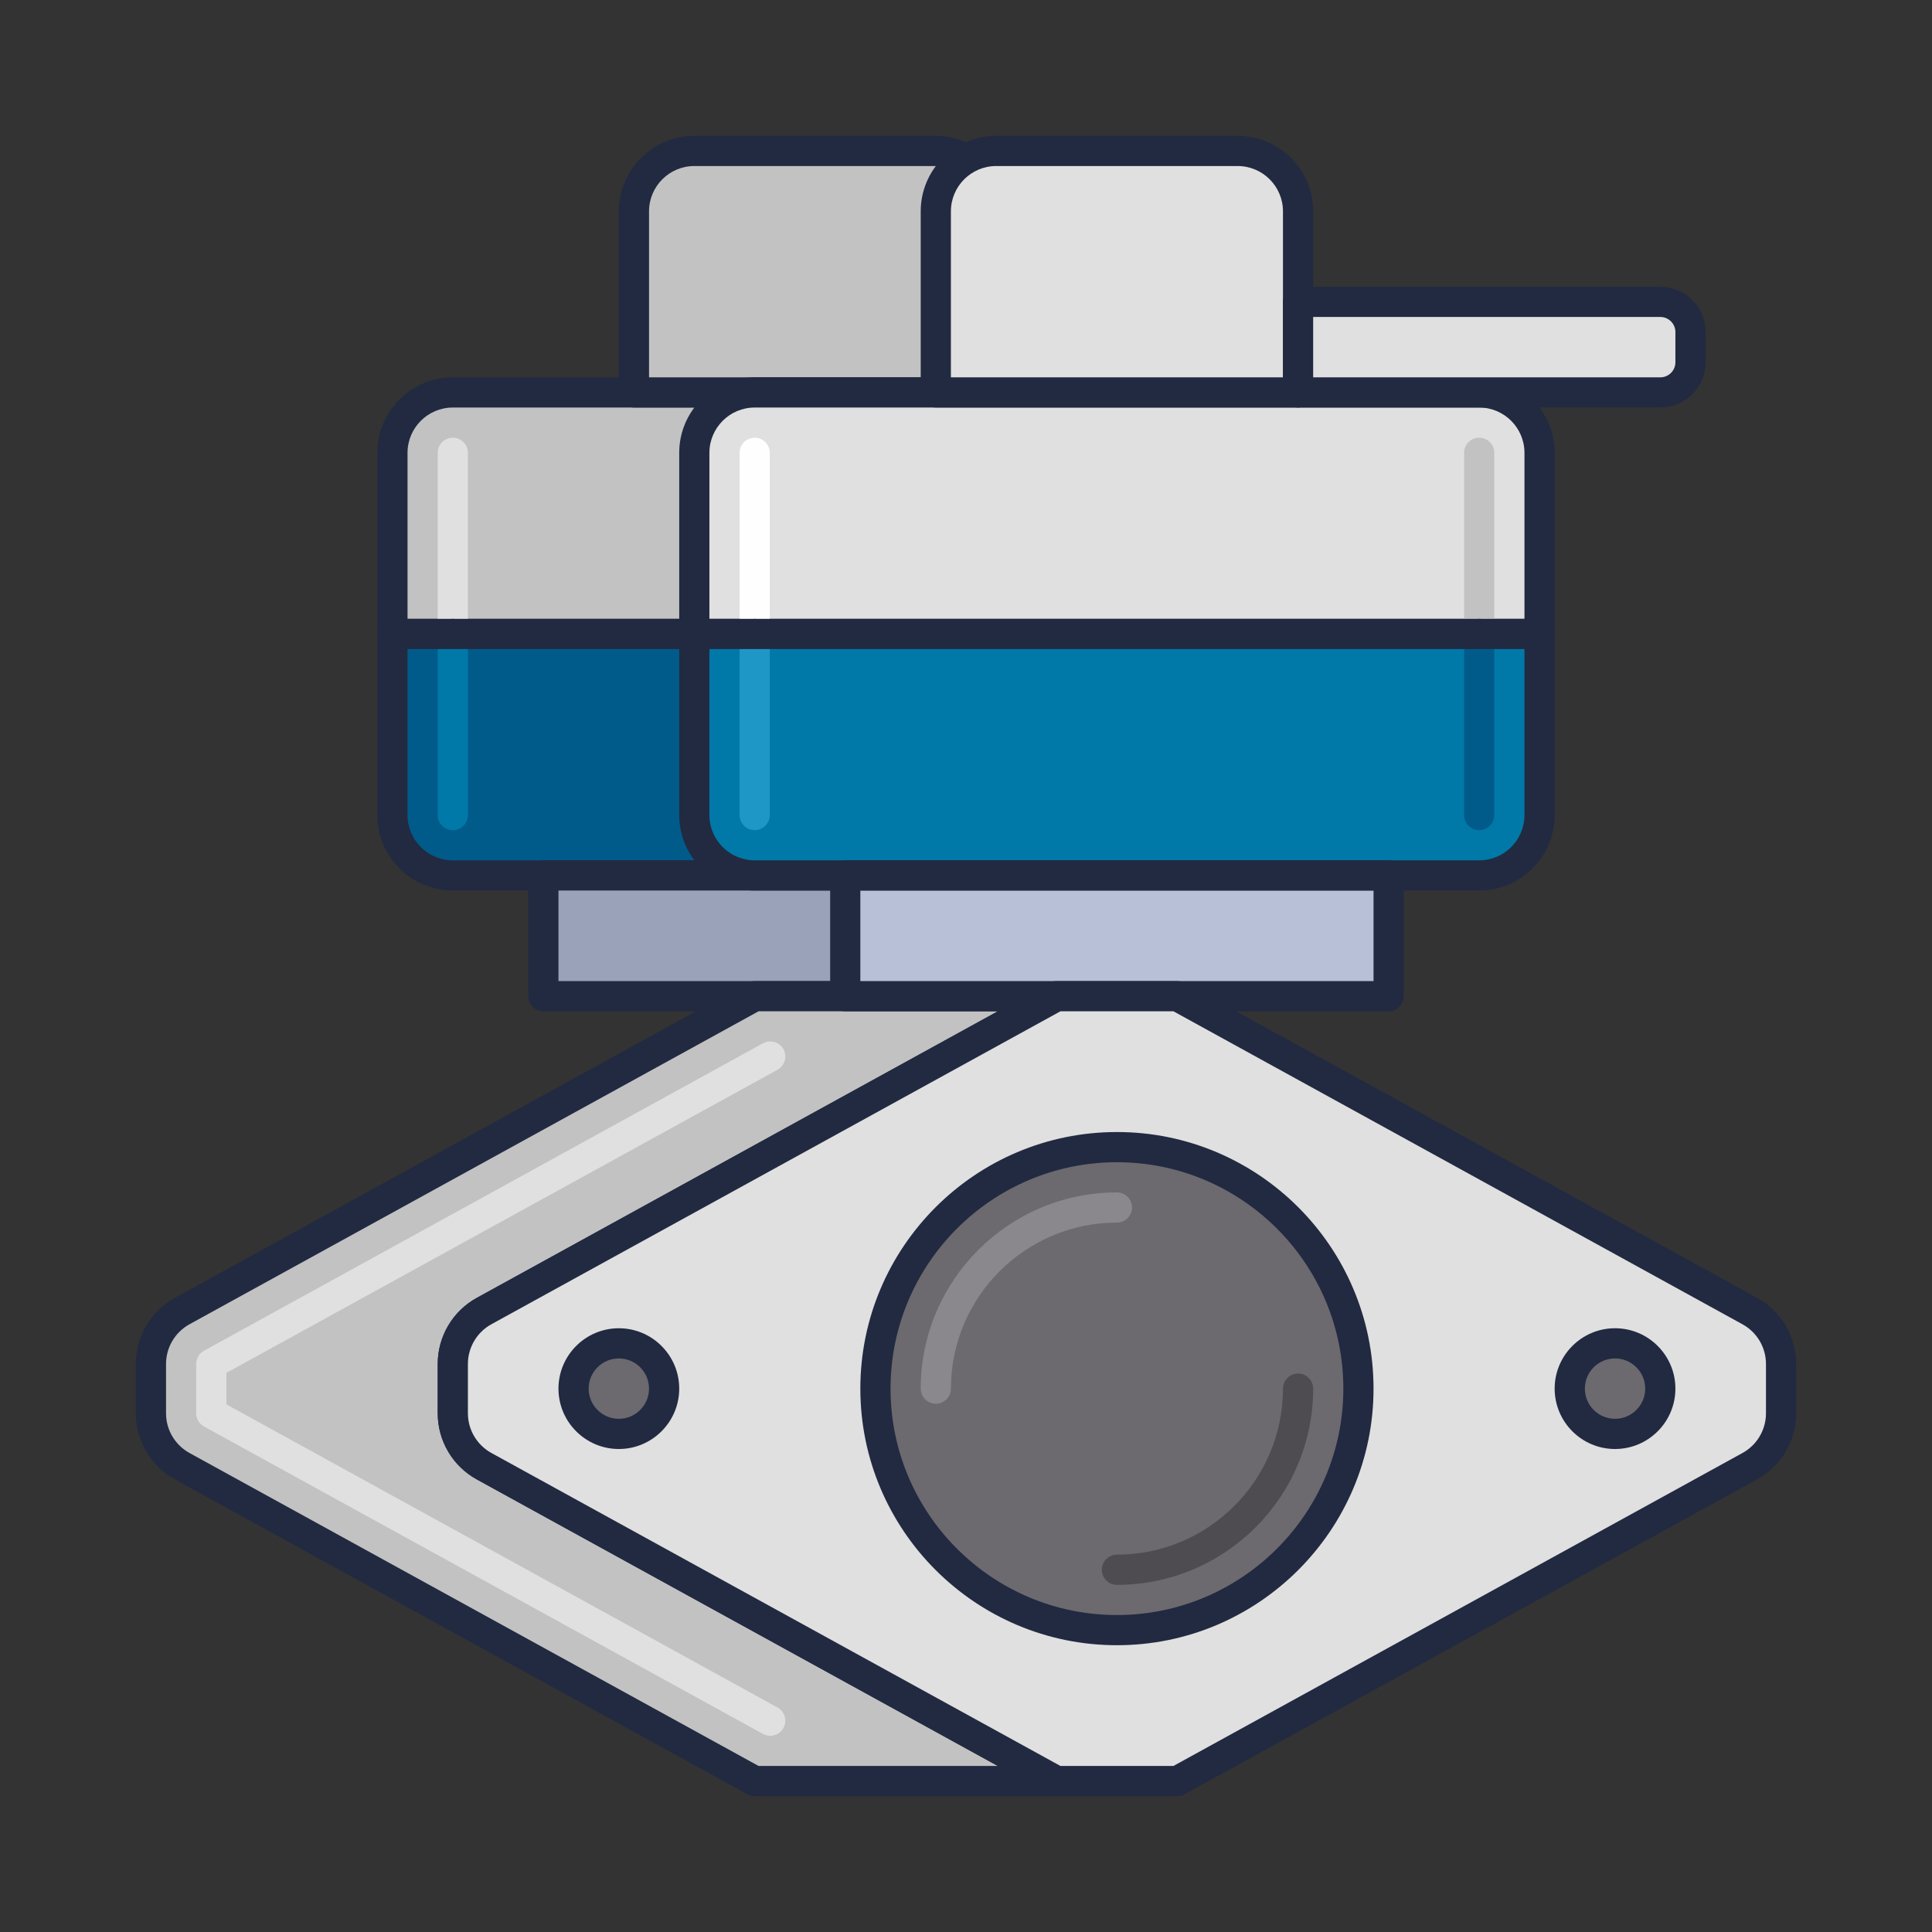 <svg id="Icon_Set" enable-background="new 0 0 64 64" height="512" viewBox="0 0 64 64" width="512" xmlns="http://www.w3.org/2000/svg"><rect x="0" y="0" width="64" height="64" fill="#333333" stroke="none"/><path d="m41 21h-28v-6c0-1.105.895-2 2-2h24c1.105 0 2 .895 2 2z" fill="#c2c2c2"/><path d="m41 21.5h-28c-.276 0-.5-.224-.5-.5v-6c0-1.378 1.121-2.5 2.5-2.5h24c1.379 0 2.5 1.122 2.5 2.5v6c0 .276-.224.5-.5.5zm-27.5-1h27v-5.5c0-.827-.673-1.5-1.5-1.5h-24c-.827 0-1.5.673-1.5 1.5z" fill="#212a41"/><path d="m15 21.5c-.276 0-.5-.224-.5-.5v-6c0-.276.224-.5.5-.5s.5.224.5.5v6c0 .276-.224.5-.5.5z" fill="#e0e0e0"/><path d="m39 29h-24c-1.105 0-2-.895-2-2v-6h28v6c0 1.105-.895 2-2 2z" fill="#005b8a"/><path d="m15 27.5c-.276 0-.5-.224-.5-.5v-6c0-.276.224-.5.5-.5s.5.224.5.5v6c0 .276-.224.5-.5.5z" fill="#0079a8"/><path d="m39 29.5h-24c-1.379 0-2.5-1.122-2.5-2.5v-6c0-.276.224-.5.5-.5h28c.276 0 .5.224.5.5v6c0 1.378-1.121 2.5-2.5 2.5zm-25.5-8v5.5c0 .827.673 1.5 1.5 1.5h24c.827 0 1.5-.673 1.5-1.5v-5.5z" fill="#212a41"/><path d="m18 29h18v4h-18z" fill="#99a2b9"/><path d="m36 33.5h-18c-.276 0-.5-.224-.5-.5v-4c0-.276.224-.5.5-.5h18c.276 0 .5.224.5.5v4c0 .276-.224.5-.5.5zm-17.5-1h17v-3h-17z" fill="#212a41"/><path d="m33 13h-12v-6c0-1.105.895-2 2-2h8c1.105 0 2 .895 2 2z" fill="#c2c2c2"/><path d="m33 13.5h-12c-.276 0-.5-.224-.5-.5v-6c0-1.378 1.121-2.5 2.5-2.5h8c1.379 0 2.5 1.122 2.5 2.5v6c0 .276-.224.5-.5.5zm-11.5-1h11v-5.5c0-.827-.673-1.5-1.5-1.5h-8c-.827 0-1.5.673-1.5 1.5z" fill="#212a41"/><path d="m15 45.183v1.635c0 .729.397 1.401 1.036 1.752l18.964 10.43h-10l-18.964-10.43c-.639-.352-1.036-1.023-1.036-1.753v-1.635c0-.729.397-1.401 1.036-1.752l18.964-10.43h10l-18.964 10.43c-.639.352-1.036 1.023-1.036 1.753z" fill="#c2c2c2"/><path d="m35 59.5h-10c-.084 0-.167-.021-.241-.062l-18.964-10.43c-.799-.44-1.295-1.279-1.295-2.191v-1.635c0-.912.496-1.751 1.295-2.19l18.964-10.43c.074-.041.157-.062.241-.062h10c.229 0 .428.155.484.375.057.221-.043.453-.243.562l-18.964 10.43c-.479.264-.777.768-.777 1.314v1.635c0 .547.298 1.05.777 1.314l18.964 10.43c.2.11.3.341.243.562-.056.223-.255.378-.484.378zm-9.871-1h7.925l-17.259-9.492c-.799-.439-1.295-1.279-1.295-2.19v-1.635c0-.912.496-1.751 1.295-2.19l17.259-9.493h-7.925l-18.852 10.368c-.479.264-.777.768-.777 1.315v1.635c0 .547.298 1.05.777 1.314z" fill="#212a41"/><path d="m25.514 57.5c-.082 0-.164-.02-.241-.062l-18.514-10.183c-.159-.088-.259-.255-.259-.438v-1.635c0-.182.1-.35.259-.438l18.514-10.183c.242-.132.545-.047.68.197.133.242.045.546-.197.679l-18.256 10.041v1.044l18.255 10.04c.242.133.33.437.197.679-.092.165-.263.259-.438.259z" fill="#e0e0e0"/><path d="m51 21h-28v-6c0-1.105.895-2 2-2h24c1.105 0 2 .895 2 2z" fill="#e0e0e0"/><path d="m51 21.5h-28c-.276 0-.5-.224-.5-.5v-6c0-1.378 1.121-2.5 2.5-2.5h24c1.379 0 2.5 1.122 2.5 2.5v6c0 .276-.224.5-.5.5zm-27.5-1h27v-5.5c0-.827-.673-1.5-1.5-1.5h-24c-.827 0-1.5.673-1.5 1.5z" fill="#212a41"/><path d="m49 29h-24c-1.105 0-2-.895-2-2v-6h28v6c0 1.105-.895 2-2 2z" fill="#0079a8"/><path d="m28 29h18v4h-18z" fill="#b7c0d7"/><path d="m46 33.5h-18c-.276 0-.5-.224-.5-.5v-4c0-.276.224-.5.5-.5h18c.276 0 .5.224.5.5v4c0 .276-.224.5-.5.5zm-17.5-1h17v-3h-17z" fill="#212a41"/><path d="m43 13h-12v-6c0-1.105.895-2 2-2h8c1.105 0 2 .895 2 2z" fill="#e0e0e0"/><path d="m43 13.5h-12c-.276 0-.5-.224-.5-.5v-6c0-1.378 1.121-2.5 2.5-2.5h8c1.379 0 2.5 1.122 2.5 2.5v6c0 .276-.224.5-.5.5zm-11.5-1h11v-5.5c0-.827-.673-1.5-1.5-1.5h-8c-.827 0-1.5.673-1.5 1.5z" fill="#212a41"/><path d="m59 45.183v1.635c0 .729-.397 1.401-1.036 1.752l-18.964 10.43h-4l-18.964-10.43c-.639-.352-1.036-1.023-1.036-1.753v-1.635c0-.729.397-1.401 1.036-1.752l18.964-10.43h4l18.964 10.43c.639.352 1.036 1.023 1.036 1.753z" fill="#e0e0e0"/><path d="m39 59.5h-4c-.084 0-.167-.021-.241-.062l-18.964-10.43c-.799-.439-1.295-1.279-1.295-2.19v-1.635c0-.912.496-1.751 1.295-2.19l18.964-10.43c.074-.042.157-.063.241-.063h4c.084 0 .167.021.241.062l18.964 10.43c.799.439 1.295 1.279 1.295 2.19v1.635c0 .912-.496 1.751-1.295 2.19l-18.964 10.43c-.074.042-.157.063-.241.063zm-3.871-1h3.742l18.852-10.368c.479-.264.777-.768.777-1.314v-1.635c0-.547-.298-1.05-.777-1.314l-18.852-10.369h-3.742l-18.852 10.368c-.479.264-.777.768-.777 1.314v1.635c0 .547.298 1.05.777 1.314z" fill="#212a41"/><circle cx="37" cy="46" fill="#6c696f" r="8"/><path d="m37 54.5c-4.687 0-8.5-3.813-8.5-8.5s3.813-8.5 8.5-8.5 8.5 3.813 8.5 8.5-3.813 8.5-8.5 8.5zm0-16c-4.136 0-7.5 3.364-7.5 7.5s3.364 7.5 7.5 7.5 7.5-3.364 7.5-7.5-3.364-7.5-7.5-7.5z" fill="#212a41"/><path d="m55 13h-12v-3h12c.552 0 1 .448 1 1v1c0 .552-.448 1-1 1z" fill="#e0e0e0"/><path d="m55 13.5h-12c-.276 0-.5-.224-.5-.5v-3c0-.276.224-.5.5-.5h12c.827 0 1.5.673 1.5 1.5v1c0 .827-.673 1.5-1.5 1.5zm-11.5-1h11.5c.275 0 .5-.224.5-.5v-1c0-.276-.225-.5-.5-.5h-11.5z" fill="#212a41"/><circle cx="20.5" cy="46" fill="#6c696f" r="1.5"/><path d="m20.5 48c-1.103 0-2-.897-2-2s.897-2 2-2 2 .897 2 2-.897 2-2 2zm0-3c-.552 0-1 .449-1 1s.448 1 1 1 1-.449 1-1-.448-1-1-1z" fill="#212a41"/><circle cx="53.5" cy="46" fill="#6c696f" r="1.5"/><path d="m53.5 48c-1.103 0-2-.897-2-2s.897-2 2-2 2 .897 2 2-.897 2-2 2zm0-3c-.552 0-1 .449-1 1s.448 1 1 1 1-.449 1-1-.448-1-1-1z" fill="#212a41"/><path d="m25 21.5c-.276 0-.5-.224-.5-.5v-6c0-.276.224-.5.5-.5s.5.224.5.5v6c0 .276-.224.5-.5.5z" fill="#fefefe"/><path d="m25 27.5c-.276 0-.5-.224-.5-.5v-6c0-.276.224-.5.5-.5s.5.224.5.5v6c0 .276-.224.5-.5.5z" fill="#1e97c6"/><path d="m49 21.5c-.276 0-.5-.224-.5-.5v-6c0-.276.224-.5.5-.5s.5.224.5.5v6c0 .276-.224.5-.5.5z" fill="#c2c2c2"/><path d="m49 27.5c-.276 0-.5-.224-.5-.5v-6c0-.276.224-.5.5-.5s.5.224.5.5v6c0 .276-.224.5-.5.5z" fill="#005b8a"/><path d="m49 29.5h-24c-1.379 0-2.5-1.122-2.5-2.5v-6c0-.276.224-.5.5-.5h28c.276 0 .5.224.5.5v6c0 1.378-1.121 2.5-2.5 2.5zm-25.5-8v5.5c0 .827.673 1.5 1.5 1.5h24c.827 0 1.5-.673 1.5-1.5v-5.5z" fill="#212a41"/><path d="m31 46.5c-.276 0-.5-.224-.5-.5 0-3.584 2.916-6.5 6.5-6.5.276 0 .5.224.5.5s-.224.5-.5.5c-3.032 0-5.5 2.467-5.5 5.5 0 .276-.224.5-.5.5z" fill="#8a878d"/><path d="m37 52.5c-.276 0-.5-.224-.5-.5s.224-.5.5-.5c3.032 0 5.5-2.467 5.5-5.5 0-.276.224-.5.5-.5s.5.224.5.5c0 3.584-2.916 6.5-6.5 6.5z" fill="#4e4b51"/></svg>